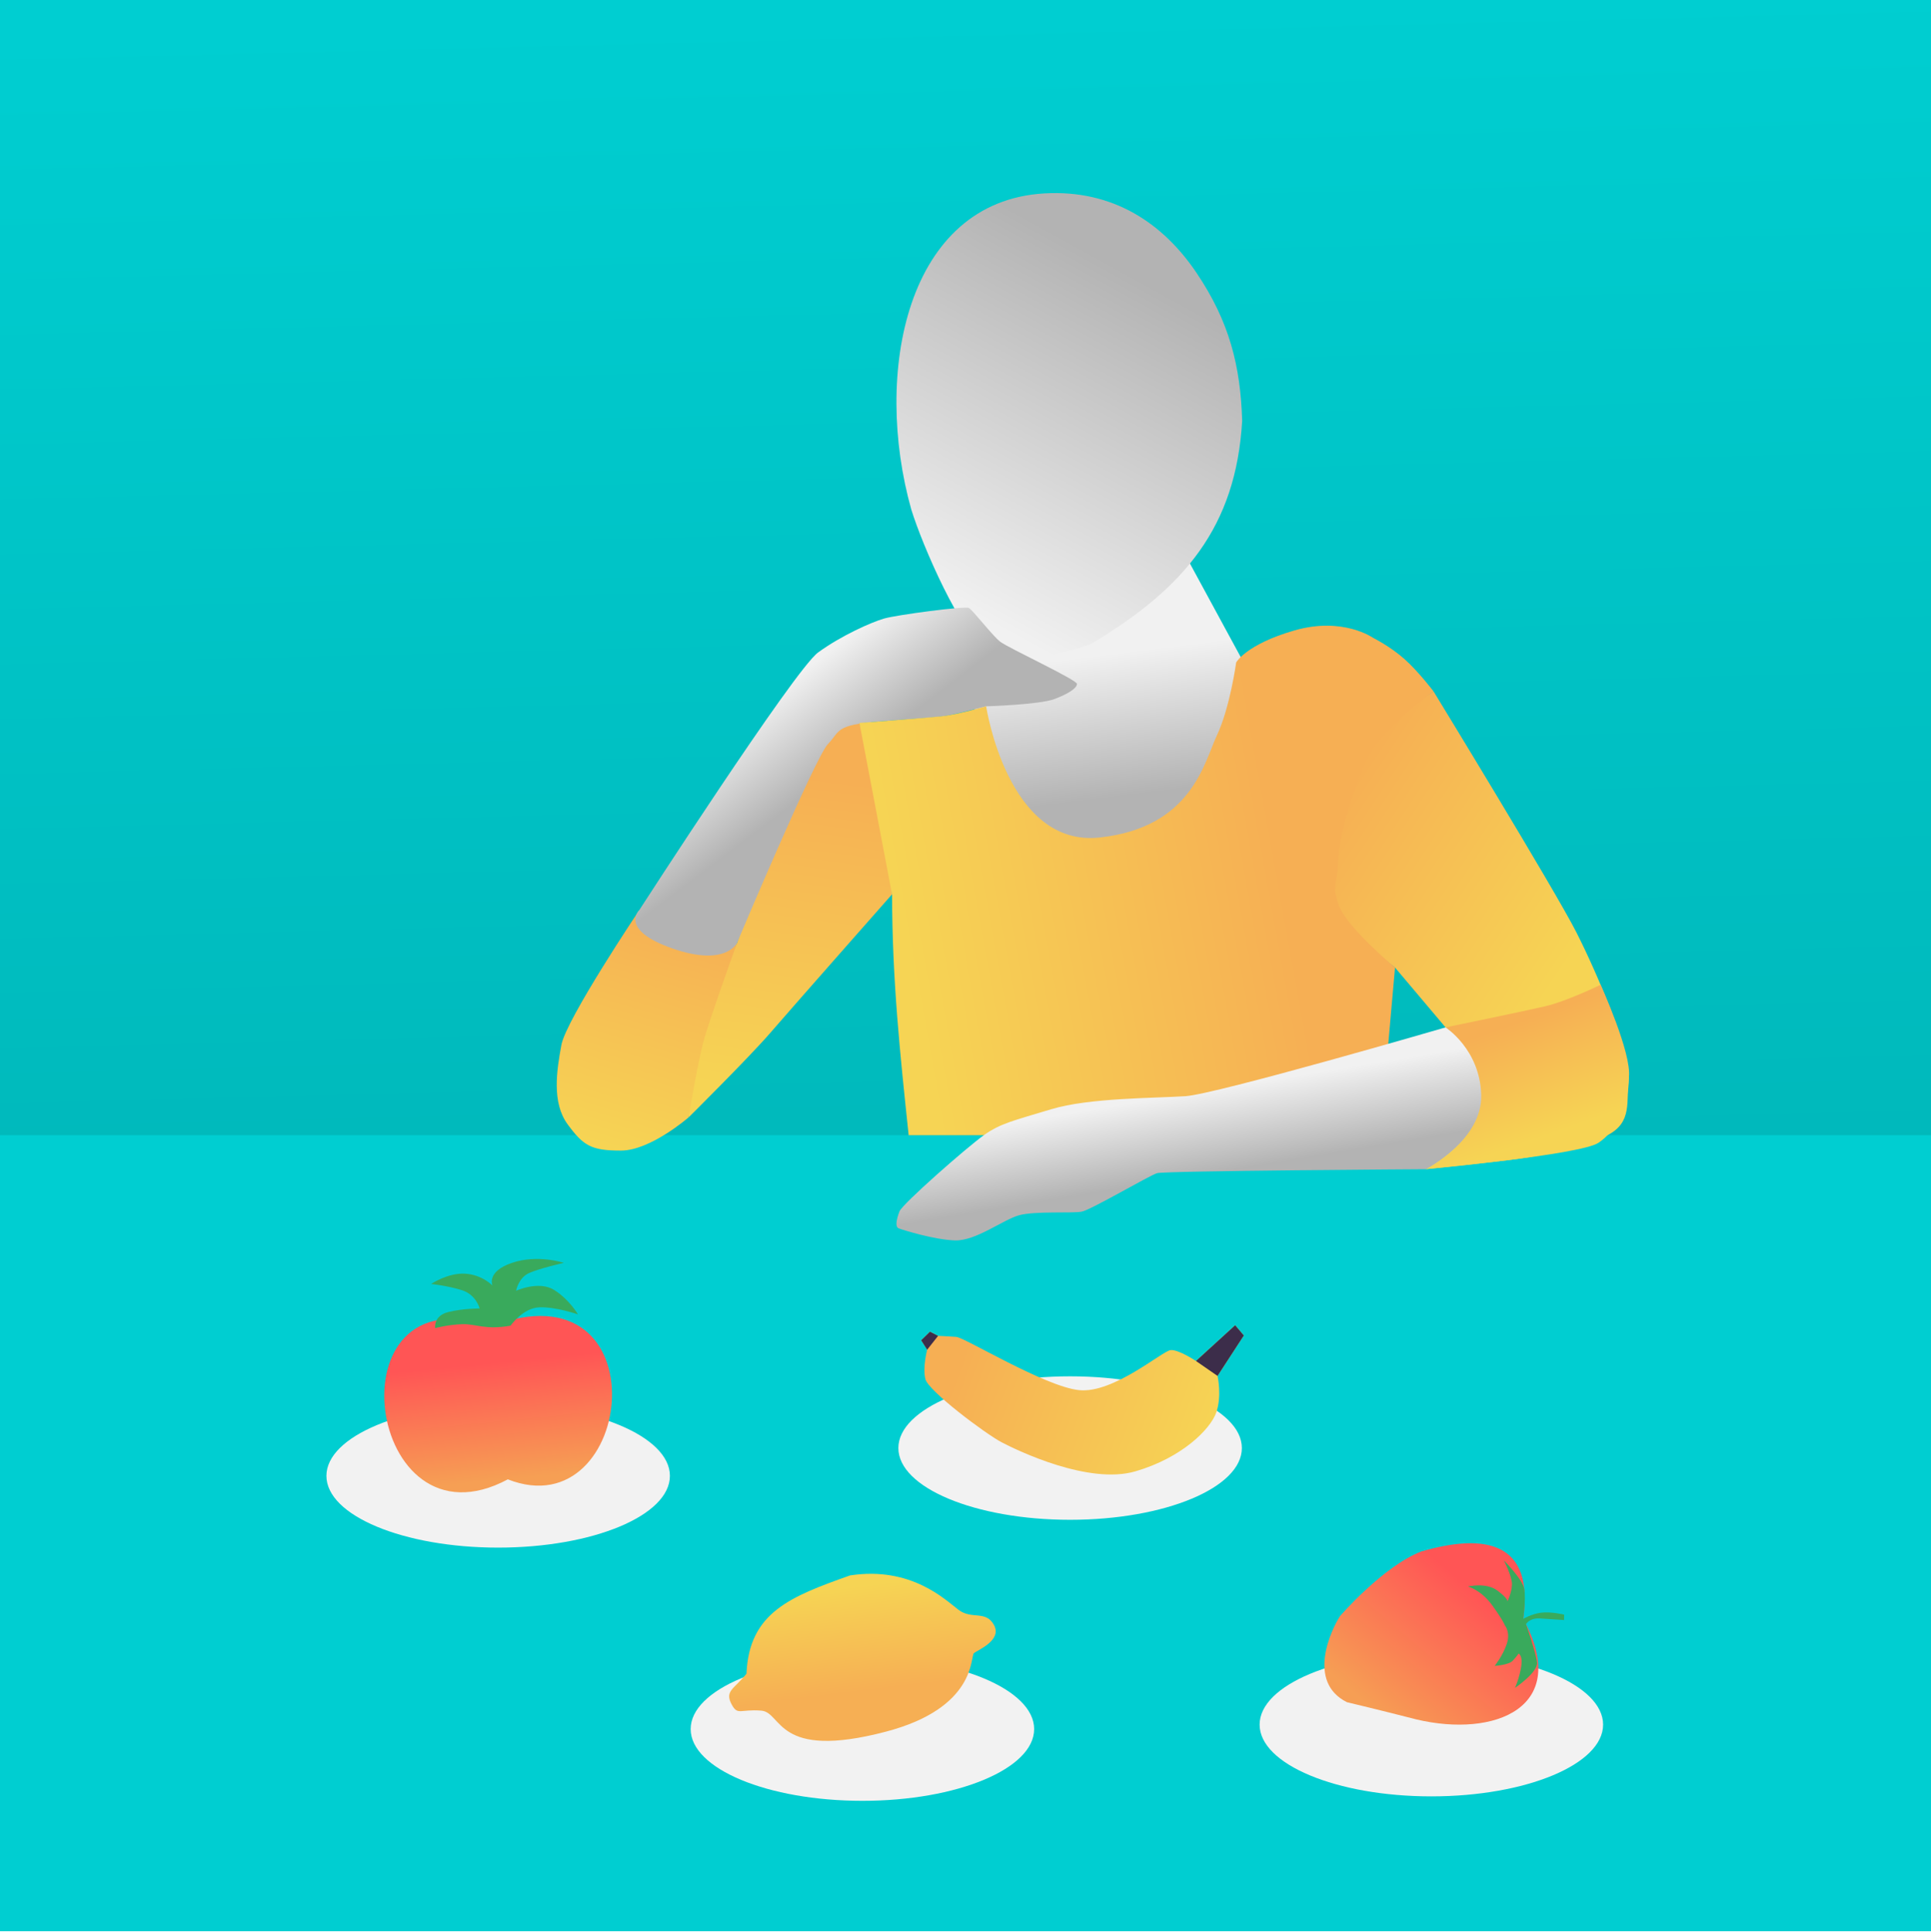<?xml version="1.0" encoding="UTF-8" standalone="no"?>
<!-- Created with Inkscape (http://www.inkscape.org/) -->

<svg
   width="73.525mm"
   height="73.56mm"
   viewBox="0 0 73.525 73.56"
   version="1.1"
   id="svg3893"
   inkscape:version="1.1.2 (0a00cf5339, 2022-02-04)"
   sodipodi:docname="eat.svg"
   xmlns:inkscape="http://www.inkscape.org/namespaces/inkscape"
   xmlns:sodipodi="http://sodipodi.sourceforge.net/DTD/sodipodi-0.dtd"
   xmlns:xlink="http://www.w3.org/1999/xlink"
   xmlns="http://www.w3.org/2000/svg"
   xmlns:svg="http://www.w3.org/2000/svg">
  <sodipodi:namedview
     id="namedview3895"
     pagecolor="#ffffff"
     bordercolor="#111111"
     borderopacity="1"
     inkscape:pageshadow="0"
     inkscape:pageopacity="0"
     inkscape:pagecheckerboard="1"
     inkscape:document-units="mm"
     showgrid="false"
     inkscape:zoom="1.3273709"
     inkscape:cx="131.83956"
     inkscape:cy="151.05047"
     inkscape:window-width="2490"
     inkscape:window-height="1376"
     inkscape:window-x="70"
     inkscape:window-y="27"
     inkscape:window-maximized="1"
     inkscape:current-layer="layer1" />
  <defs
     id="defs3890">
    <linearGradient
       inkscape:collect="always"
       id="linearGradient6088">
      <stop
         style="stop-color:#00ced1;stop-opacity:1;"
         offset="0"
         id="stop6084" />
      <stop
         style="stop-color:#00abad;stop-opacity:1"
         offset="1"
         id="stop6086" />
    </linearGradient>
    <filter
       inkscape:collect="always"
       style="color-interpolation-filters:sRGB"
       id="filter276149-1-4"
       x="-0.008"
       y="-0.007"
       width="1.015"
       height="1.015">
      <feGaussianBlur
         inkscape:collect="always"
         stdDeviation="0.22"
         id="feGaussianBlur276151-0-4" />
    </filter>
    <linearGradient
       inkscape:collect="always"
       xlink:href="#linearGradient205156"
       id="linearGradient5176"
       gradientUnits="userSpaceOnUse"
       gradientTransform="matrix(0.735,0,0,0.735,47.355,-0.833)"
       x1="115.032"
       y1="101.783"
       x2="114.114"
       y2="94.444" />
    <linearGradient
       inkscape:collect="always"
       id="linearGradient205156">
      <stop
         style="stop-color:#b3b3b3;stop-opacity:1;"
         offset="0"
         id="stop205152" />
      <stop
         style="stop-color:#f1f1f1;stop-opacity:1"
         offset="1"
         id="stop205154" />
    </linearGradient>
    <linearGradient
       inkscape:collect="always"
       xlink:href="#linearGradient542066"
       id="linearGradient5178"
       gradientUnits="userSpaceOnUse"
       gradientTransform="matrix(0.735,0,0,0.735,47.355,-0.833)"
       x1="98.841"
       y1="117.176"
       x2="101.151"
       y2="100.801" />
    <linearGradient
       inkscape:collect="always"
       xlink:href="#linearGradient542066"
       id="linearGradient5180"
       gradientUnits="userSpaceOnUse"
       gradientTransform="matrix(0.735,0,0,0.735,47.355,-0.833)"
       x1="89.946"
       y1="119.986"
       x2="93.446"
       y2="108.054" />
    <linearGradient
       inkscape:collect="always"
       xlink:href="#linearGradient542066"
       id="linearGradient5182"
       gradientUnits="userSpaceOnUse"
       gradientTransform="matrix(0.735,0,0,0.735,47.355,-0.833)"
       x1="138.921"
       y1="110.501"
       x2="126.586"
       y2="102.366" />
    <linearGradient
       inkscape:collect="always"
       xlink:href="#linearGradient542066"
       id="linearGradient5184"
       gradientUnits="userSpaceOnUse"
       gradientTransform="matrix(0.735,0,0,0.735,47.355,-0.833)"
       x1="138.168"
       y1="119.188"
       x2="136.166"
       y2="113.475" />
    <linearGradient
       inkscape:collect="always"
       xlink:href="#linearGradient205156"
       id="linearGradient5186"
       gradientUnits="userSpaceOnUse"
       gradientTransform="matrix(0.735,0,0,0.735,47.355,-0.833)"
       x1="117.694"
       y1="75.354"
       x2="108.351"
       y2="92.283" />
    <linearGradient
       inkscape:collect="always"
       xlink:href="#linearGradient205156"
       id="linearGradient5188"
       gradientUnits="userSpaceOnUse"
       gradientTransform="matrix(0.735,0,0,0.735,47.355,-0.833)"
       x1="102.294"
       y1="99.469"
       x2="99.155"
       y2="95.343" />
    <linearGradient
       inkscape:collect="always"
       xlink:href="#linearGradient542066"
       id="linearGradient5190"
       gradientUnits="userSpaceOnUse"
       gradientTransform="matrix(0.735,0,0,0.735,47.355,-0.833)"
       x1="105.325"
       y1="112.586"
       x2="124.795"
       y2="109.095" />
    <linearGradient
       inkscape:collect="always"
       xlink:href="#linearGradient205156"
       id="linearGradient5192"
       gradientUnits="userSpaceOnUse"
       gradientTransform="matrix(0.735,0,0,0.735,47.355,-0.833)"
       x1="121.624"
       y1="121.044"
       x2="120.925"
       y2="116.822" />
    <linearGradient
       inkscape:collect="always"
       xlink:href="#linearGradient455002"
       id="linearGradient5194"
       gradientUnits="userSpaceOnUse"
       x1="81.201"
       y1="130.169"
       x2="81.803"
       y2="136.222" />
    <linearGradient
       inkscape:collect="always"
       id="linearGradient455002">
      <stop
         style="stop-color:#ff5555;stop-opacity:1;"
         offset="0"
         id="stop454998" />
      <stop
         style="stop-color:#f69f54;stop-opacity:1"
         offset="1"
         id="stop455000" />
    </linearGradient>
    <linearGradient
       inkscape:collect="always"
       xlink:href="#linearGradient473606"
       id="linearGradient5196"
       gradientUnits="userSpaceOnUse"
       gradientTransform="matrix(0.742,0,0,0.742,29.193,403.816)"
       x1="111.055"
       y1="145.974"
       x2="110.163"
       y2="138.692" />
    <linearGradient
       inkscape:collect="always"
       id="linearGradient473606">
      <stop
         style="stop-color:#f6af54;stop-opacity:1"
         offset="0"
         id="stop473602" />
      <stop
         style="stop-color:#f6d454;stop-opacity:1"
         offset="1"
         id="stop473604" />
    </linearGradient>
    <linearGradient
       inkscape:collect="always"
       xlink:href="#linearGradient506135"
       id="linearGradient5198"
       gradientUnits="userSpaceOnUse"
       x1="122.667"
       y1="138.476"
       x2="127.235"
       y2="145.088" />
    <linearGradient
       inkscape:collect="always"
       id="linearGradient506135">
      <stop
         style="stop-color:#ff5555;stop-opacity:1;"
         offset="0"
         id="stop506131" />
      <stop
         style="stop-color:#f69e54;stop-opacity:1"
         offset="1"
         id="stop506133" />
    </linearGradient>
    <linearGradient
       inkscape:collect="always"
       xlink:href="#linearGradient542066"
       id="linearGradient5200"
       gradientUnits="userSpaceOnUse"
       x1="138.348"
       y1="128.032"
       x2="137.698"
       y2="146.928" />
    <linearGradient
       inkscape:collect="always"
       id="linearGradient542066">
      <stop
         style="stop-color:#f6d454;stop-opacity:1;"
         offset="0"
         id="stop542062" />
      <stop
         style="stop-color:#f6af54;stop-opacity:1"
         offset="1"
         id="stop542064" />
    </linearGradient>
    <linearGradient
       inkscape:collect="always"
       xlink:href="#linearGradient6088"
       id="linearGradient6090"
       x1="125.487"
       y1="43.945"
       x2="127.316"
       y2="117.044"
       gradientUnits="userSpaceOnUse" />
  </defs>
  <g
     inkscape:label="Layer 1"
     inkscape:groupmode="layer"
     id="layer1"
     transform="translate(-89.843,-43.581)">
    <g
       id="g20357">
      <rect
         style="fill:url(#linearGradient6090);fill-opacity:1;fill-rule:evenodd;stroke-width:0.058;stroke-linejoin:round;paint-order:stroke markers fill"
         id="rect935-3-0"
         width="73.525"
         height="73.525"
         x="89.843"
         y="43.581" />
      <path
         style="mix-blend-mode:normal;fill:#00ced1;fill-opacity:1;fill-rule:evenodd;stroke-width:0.044;stroke-linejoin:round;paint-order:stroke markers fill"
         d="M 163.368,86.8 H 89.843 v 30.306 h 73.525 z"
         id="path937-3-2"
         clip-path="none" />
      <path
         id="path6262"
         style="display:inline;mix-blend-mode:normal;fill:url(#linearGradient6264);fill-opacity:1;fill-rule:evenodd;stroke-width:0.027;stroke-linejoin:round;paint-order:stroke markers fill;filter:url(#filter276149-1-4)"
         d="m 92.745,45.891 c 22.655,-0.971 45.26,-1.054 67.798,0 0.956,22.599 0.997,48.124 0,70.723 H 92.719 c -1.066,-22.599 -1.034,-48.124 0.026,-70.723 z"
         sodipodi:nodetypes="ccccc" />
      <path
         style="fill:url(#linearGradient5176);fill-opacity:1;fill-rule:evenodd;stroke-width:0.044;stroke-linejoin:round;paint-order:stroke markers fill"
         d="m 134.895,64.563 2.227,4.103 c 0,0 -0.992,5.53 -2.423,6.517 -1.431,0.987 -4.988,0.584 -5.532,0.296 -0.545,-0.288 -2.126,-2.989 -2.161,-3.773 -0.035,-0.784 -0.276,-4.979 -0.276,-4.979 0,0 1.677,1.304 3.749,0.821 2.072,-0.482 4.415,-2.985 4.415,-2.985 z"
         id="path939-3-4"
         sodipodi:nodetypes="ccssccsc" />
      <path
         style="fill:url(#linearGradient5178);fill-opacity:1;fill-rule:evenodd;stroke-width:0.044;stroke-linejoin:round;paint-order:stroke markers fill"
         d="m 117.908,79.475 c 0,0 2.541,-7.361 2.985,-7.843 0.443,-0.482 1.674,-0.527 1.674,-0.527 0,0 0.675,2.021 0.966,3.358 0.082,1.088 0.281,2.101 0.275,3.167 0,0 -3.851,4.364 -4.643,5.283 -0.793,0.919 -3.103,3.209 -3.103,3.209 0,0 0.119,-2.399 0.439,-3.328 0.321,-0.929 1.408,-3.32 1.408,-3.32"
         id="path941-7-7"
         sodipodi:nodetypes="cscccscsc" />
      <path
         style="fill:url(#linearGradient5180);fill-opacity:1;fill-rule:evenodd;stroke-width:0.044;stroke-linejoin:round;paint-order:stroke markers fill"
         d="m 114.183,78.233 c 0,0 -2.782,4.153 -2.964,5.129 -0.182,0.976 -0.37,2.195 0.236,3.022 0.606,0.827 0.91,1.002 2.032,1.002 1.122,0 2.574,-1.264 2.574,-1.264 0,0 0.347,-2.06 0.562,-2.869 0.215,-0.81 1.286,-3.778 1.286,-3.778 0,0 -0.378,0.411 -2.215,-0.119 -1.836,-0.53 -1.511,-1.123 -1.511,-1.123 z"
         id="path943-3-6"
         sodipodi:nodetypes="cssscscsc" />
      <path
         style="fill:url(#linearGradient5182);fill-opacity:1;fill-rule:evenodd;stroke-width:0.044;stroke-linejoin:round;paint-order:stroke markers fill"
         d="m 144.43,69.908 c 0,0 4.607,7.538 5.434,9.165 0.827,1.628 2.001,4.429 2.001,5.525 0,1.096 -0.474,2.038 -1.162,2.494 -0.689,0.456 -6.573,1.002 -6.573,1.002 0,0 2.351,-1.414 2.113,-2.832 -0.239,-1.418 -1.359,-2.566 -1.359,-2.566 l -1.924,-2.279 c 0,0 -2.454,-1.856 -2.525,-2.417 -0.071,-0.561 0.543,-4.651 0.802,-5.268 0.472,-1.125 3.195,-2.824 3.195,-2.824"
         id="path945-2-5"
         sodipodi:nodetypes="cssscsccssc" />
      <path
         style="fill:url(#linearGradient5184);fill-opacity:1;fill-rule:evenodd;stroke-width:0.044;stroke-linejoin:round;paint-order:stroke markers fill"
         d="m 144.129,88.094 c 0,0 1.979,-0.851 1.93,-2.695 -0.049,-1.844 -1.176,-2.703 -1.176,-2.703 0,0 2.93,-0.605 3.774,-0.799 0.843,-0.194 2.131,-0.824 2.131,-0.824 0,0 1.193,2.607 1.077,3.524 -0.116,0.917 0.152,1.703 -0.812,2.202 -0.965,0.499 -2.708,0.823 -3.835,0.957 -1.128,0.134 -3.088,0.338 -3.088,0.338 z"
         id="path947-6-7"
         sodipodi:nodetypes="czcscsssc" />
      <path
         style="fill:url(#linearGradient5186);fill-opacity:1;fill-rule:evenodd;stroke-width:0.044;stroke-linejoin:round;paint-order:stroke markers fill"
         d="m 124.543,62.983 c 0.42,1.36 1.895,4.775 2.878,5.362 0.984,0.587 3.46,0.033 4.054,-0.3 3.453,-2.087 5.427,-4.386 5.665,-8.443 -0.065,-2.088 -0.48,-3.765 -1.738,-5.633 -1.258,-1.868 -3.159,-3.177 -5.791,-3.025 -5.265,0.304 -6.533,6.841 -5.068,12.039 z"
         id="path949-5-1"
         sodipodi:nodetypes="csccssc" />
      <path
         style="fill:url(#linearGradient5188);fill-opacity:1;fill-rule:evenodd;stroke-width:0.044;stroke-linejoin:round;paint-order:stroke markers fill"
         d="m 114.183,78.233 c 0,0 -0.787,0.741 1.261,1.457 2.048,0.716 2.464,-0.215 2.464,-0.215 0,0 2.974,-7.062 3.457,-7.563 0.483,-0.501 0.255,-0.729 1.97,-0.866 1.716,-0.138 2.18,-0.141 2.653,-0.238 0.473,-0.097 1.404,-0.336 1.404,-0.336 0,0 2.041,-0.061 2.607,-0.279 0.567,-0.217 0.845,-0.42 0.852,-0.573 0.007,-0.153 -2.621,-1.373 -2.923,-1.607 -0.302,-0.233 -1.044,-1.209 -1.197,-1.287 -0.153,-0.078 -2.763,0.267 -3.236,0.407 -0.473,0.14 -1.608,0.637 -2.503,1.289 -0.895,0.652 -6.809,9.81 -6.809,9.81 z"
         id="path953-2-3" />
      <path
         style="fill:url(#linearGradient5190);fill-opacity:1;fill-rule:evenodd;stroke-width:0.044;stroke-linejoin:round;paint-order:stroke markers fill"
         d="m 122.567,71.105 c 0,0 2.614,-0.196 3.18,-0.261 0.566,-0.065 1.645,-0.372 1.645,-0.372 0,0 0.812,5.376 4.321,4.995 3.509,-0.382 3.976,-2.851 4.471,-3.903 0.494,-1.052 0.728,-2.764 0.728,-2.764 0,0 0.375,-0.686 2.221,-1.218 1.846,-0.532 2.996,0.285 2.996,0.285 0,0 0.644,0.32 1.189,0.804 0.545,0.484 1.113,1.238 1.113,1.238 0,0 -2.047,1.411 -2.613,2.735 -0.565,1.324 -0.997,2.792 -1.025,3.739 -0.028,0.947 -0.265,0.837 0.03,1.669 0.295,0.832 2.137,2.366 2.137,2.366 l -0.258,2.915 c 0,0 -2.949,1.456 -5.245,1.935 -2.596,0.333 -4.742,0.331 -7.363,0.889 -1.676,0.375 -2.788,0.643 -2.788,0.643 h -2.865 c -0.333,-3.158 -0.624,-5.885 -0.632,-9.17"
         id="path955-6-3"
         sodipodi:nodetypes="cscsscscscsscccccccc" />
      <path
         style="fill:url(#linearGradient5192);fill-opacity:1;fill-rule:evenodd;stroke-width:0.044;stroke-linejoin:round;paint-order:stroke markers fill"
         d="m 144.129,88.094 c 0,0 2.163,-1.097 2.113,-2.832 -0.051,-1.735 -1.359,-2.566 -1.359,-2.566 0,0 -8.723,2.54 -9.904,2.619 -1.181,0.078 -3.658,0.058 -5.108,0.496 -1.449,0.438 -1.931,0.537 -2.567,0.989 -0.636,0.452 -3.107,2.619 -3.213,2.903 -0.106,0.284 -0.179,0.584 -0.029,0.643 0.151,0.059 1.35,0.435 2.144,0.46 0.794,0.025 1.833,-0.792 2.44,-0.958 0.607,-0.166 2.027,-0.068 2.385,-0.137 0.358,-0.069 2.568,-1.374 2.868,-1.465 0.3,-0.091 10.23,-0.151 10.23,-0.151 z"
         id="path957-5-3" />
      <g
         id="g120269-8"
         transform="matrix(0.735,0,0,0.735,41.382,-268.533)"
         style="stroke-width:1.36">
        <g
           id="g120224-5"
           style="stroke-width:1.36">
          <g
             id="g969-8-1"
             transform="translate(-1.496,351.534)"
             style="stroke-width:1.36">
            <ellipse
               style="fill:#f2f2f2;fill-rule:evenodd;stroke-width:3.668;stroke-linejoin:round;paint-order:stroke markers fill"
               id="ellipse967-7-0"
               cx="93.236"
               cy="149.559"
               rx="8.897"
               ry="3.716" />
          </g>
          <g
             id="g979-9-8"
             transform="translate(10.438,365.05)"
             style="stroke-width:1.36">
            <path
               style="opacity:1;fill:url(#linearGradient5194);fill-opacity:1;fill-rule:evenodd;stroke:none;stroke-width:0.332;stroke-linecap:round;stroke-linejoin:round;stroke-miterlimit:4;stroke-dasharray:none;stroke-opacity:1;paint-order:stroke markers fill"
               d="m 80.917,128.292 c -8.412,-2.896 -6.466,11.866 0.886,7.931 6.625,2.605 8.059,-11.31 -0.886,-7.931 z"
               id="path975-6-7"
               sodipodi:nodetypes="ccc" />
            <path
               style="opacity:1;fill:#39aa5c;fill-opacity:1;fill-rule:evenodd;stroke:none;stroke-width:0.332;stroke-linecap:round;stroke-linejoin:round;stroke-miterlimit:4;stroke-dasharray:none;stroke-opacity:1;paint-order:stroke markers fill"
               d="m 79.456,128.185 c -0.751,0.024 -1.417,0.205 -1.417,0.205 0,0 -0.104,-0.634 0.669,-0.83 0.774,-0.196 1.635,-0.187 1.635,-0.187 0,0 -0.177,-0.716 -0.919,-0.949 -0.742,-0.233 -1.596,-0.322 -1.596,-0.322 0,0 0.868,-0.583 1.758,-0.533 0.89,0.05 1.422,0.616 1.422,0.616 0,0 -0.333,-0.717 1.004,-1.174 1.336,-0.457 2.691,-0.003 2.691,-0.003 0,0 -1.228,0.278 -1.791,0.525 -0.562,0.247 -0.681,0.921 -0.681,0.921 0,0 1.176,-0.538 1.967,-0.044 0.792,0.493 1.239,1.269 1.239,1.269 0,0 -1.14,-0.398 -1.998,-0.367 -0.858,0.031 -1.494,0.951 -1.494,0.951 -1.319,0.233 -1.778,-0.095 -2.489,-0.077 z"
               id="path977-0-6"
               sodipodi:nodetypes="ccscscccscscscccc" />
          </g>
        </g>
        <g
           id="g120229-3"
           style="stroke-width:1.36">
          <g
             id="g973-4-5"
             transform="translate(17.374,364.65)"
             style="stroke-width:1.36">
            <ellipse
               style="fill:#f2f2f2;fill-rule:evenodd;stroke-width:3.668;stroke-linejoin:round;paint-order:stroke markers fill"
               id="ellipse971-1-0"
               cx="93.236"
               cy="149.559"
               rx="8.897"
               ry="3.716" />
          </g>
          <path
             style="fill:url(#linearGradient5196);fill-opacity:1;fill-rule:evenodd;stroke:none;stroke-width:0.246;stroke-linecap:round;stroke-linejoin:round;stroke-miterlimit:4;stroke-dasharray:none;stroke-opacity:1;paint-order:stroke markers fill"
             d="m 109.962,506.25 c 3.174,-0.487 4.942,1.264 5.631,1.784 0.689,0.519 1.41,0.002 1.835,0.787 0.43,0.796 -0.849,1.29 -1.042,1.456 -0.193,0.165 0.146,2.829 -4.56,4.065 -5.719,1.502 -5.353,-1.005 -6.458,-1.089 -1.105,-0.084 -1.213,0.26 -1.525,-0.31 -0.392,-0.716 0.116,-0.796 0.761,-1.604 0.134,-3.186 2.303,-3.999 5.359,-5.088 z"
             id="path981-0-8"
             sodipodi:nodetypes="csssssscc" />
        </g>
        <g
           id="g120236-0"
           transform="translate(5.292)"
           style="stroke-width:1.36">
          <g
             id="g985-4-4"
             transform="translate(41.556,364.419)"
             inkscape:transform-center-x="-0.29379898"
             inkscape:transform-center-y="4.6290377"
             style="stroke-width:1.36">
            <ellipse
               style="fill:#f2f2f2;fill-rule:evenodd;stroke-width:3.668;stroke-linejoin:round;paint-order:stroke markers fill"
               id="ellipse983-8-1"
               cx="93.236"
               cy="149.559"
               rx="8.897"
               ry="3.716" />
          </g>
          <g
             id="g991-7-1"
             transform="rotate(75,-110.343,331.785)"
             style="stroke-width:1.36">
            <path
               style="opacity:1;fill:url(#linearGradient5198);fill-opacity:1;fill-rule:evenodd;stroke:none;stroke-width:0.332;stroke-linecap:round;stroke-linejoin:round;stroke-miterlimit:4;stroke-dasharray:none;stroke-opacity:1;paint-order:stroke markers fill"
               d="m 122.439,145.282 c 0,0 -1.914,-2.809 -2.15,-4.938 -0.073,-3.444 1.028,-5.788 4.74,-4.2 5.079,-1.238 5.578,3.016 3.599,6.689 -0.924,1.636 -1.794,3.247 -1.794,3.247 -1.568,1.768 -3.847,-0.198 -4.395,-0.799 z"
               id="path987-0-3"
               sodipodi:nodetypes="cccccc" />
            <path
               style="opacity:1;fill:#39aa5c;fill-opacity:1;fill-rule:evenodd;stroke:none;stroke-width:0.332;stroke-linecap:round;stroke-linejoin:round;stroke-miterlimit:4;stroke-dasharray:none;stroke-opacity:1;paint-order:stroke markers fill"
               d="m 125.029,136.144 c 0,0 -0.944,-0.402 -1.47,-0.454 -0.526,-0.052 -1.72,0.64 -1.72,0.64 0,0 0.925,-0.208 1.331,-0.081 0.406,0.128 0.772,0.449 0.772,0.449 0,0 -0.113,-0.088 -0.68,0.361 -0.568,0.45 -0.594,1.416 -0.594,1.416 0,0 0.343,-0.616 1.287,-0.971 0.944,-0.354 1.147,-0.354 1.147,-0.354 0,0 0.422,-0.204 0.962,0.155 0.54,0.359 0.933,0.896 0.933,0.896 0,0 0.147,-0.709 -0.016,-0.972 -0.162,-0.263 -0.279,-0.389 -0.279,-0.389 0,0 0.147,-0.194 0.684,0.042 0.537,0.236 0.983,0.597 0.983,0.597 0,0 -0.467,-1.365 -0.976,-1.443 -0.509,-0.077 -2.062,0.039 -2.062,0.039 0,0 -0.276,-0.255 -0.1,-0.777 0.176,-0.522 0.402,-1.183 0.402,-1.183 l -0.27,-0.075 c 0,0 -0.339,0.629 -0.405,1.126 -0.066,0.497 0.07,0.976 0.07,0.976 z"
               id="path989-8-5" />
          </g>
        </g>
        <g
           id="g120244-9"
           transform="translate(-37.042)"
           style="stroke-width:1.36">
          <g
             id="g995-6-3"
             transform="translate(65.176,350.093)"
             style="stroke-width:1.36">
            <ellipse
               style="fill:#f2f2f2;fill-rule:evenodd;stroke-width:3.668;stroke-linejoin:round;paint-order:stroke markers fill"
               id="ellipse993-2-4"
               cx="93.236"
               cy="149.559"
               rx="8.897"
               ry="3.716" />
          </g>
          <g
             id="g1003-4-1"
             transform="matrix(-0.228,0.677,-0.677,-0.228,283.48,435.742)"
             style="stroke-width:1.36">
            <path
               style="opacity:1;fill:url(#linearGradient5200);fill-opacity:1;fill-rule:evenodd;stroke:none;stroke-width:0.332;stroke-linecap:round;stroke-linejoin:round;stroke-miterlimit:4;stroke-dasharray:none;stroke-opacity:1;paint-order:stroke markers fill"
               d="m 128.907,128.032 -0.504,0.834 3.365,1.864 c 0,0 -0.395,1.458 -0.164,1.993 0.231,0.535 4.319,2.92 4.871,5.362 0.552,2.442 -0.97,9.068 -0.815,9.682 0.156,0.614 0.351,1.269 0.351,1.269 l -0.097,0.654 0.789,0.404 0.509,-0.628 c 0,0 1.304,-0.079 2.059,-0.554 0.755,-0.475 2.377,-5.417 2.582,-6.71 0.205,-1.293 0.916,-6.968 -1.1,-9.862 -2.016,-2.894 -4.637,-4.176 -5.913,-4.195 -1.276,-0.018 -2.545,0.758 -2.545,0.758 z"
               id="path997-7-5" />
            <path
               style="opacity:1;fill:#3c2d4a;fill-opacity:1;fill-rule:evenodd;stroke:none;stroke-width:0.332;stroke-linecap:round;stroke-linejoin:round;stroke-miterlimit:4;stroke-dasharray:none;stroke-opacity:1;paint-order:stroke markers fill"
               d="m 132.295,128.904 -0.527,1.826 -3.365,-1.864 0.504,-0.834 z"
               id="path999-9-0" />
            <path
               style="opacity:1;fill:#3c2d4a;fill-opacity:1;fill-rule:evenodd;stroke:none;stroke-width:0.332;stroke-linecap:round;stroke-linejoin:round;stroke-miterlimit:4;stroke-dasharray:none;stroke-opacity:1;paint-order:stroke markers fill"
               d="m 137.213,149.466 -1.201,-0.43 -0.097,0.654 0.789,0.404 0.509,-0.628"
               id="path1001-3-8" />
          </g>
        </g>
      </g>
    </g>
  </g>
</svg>

